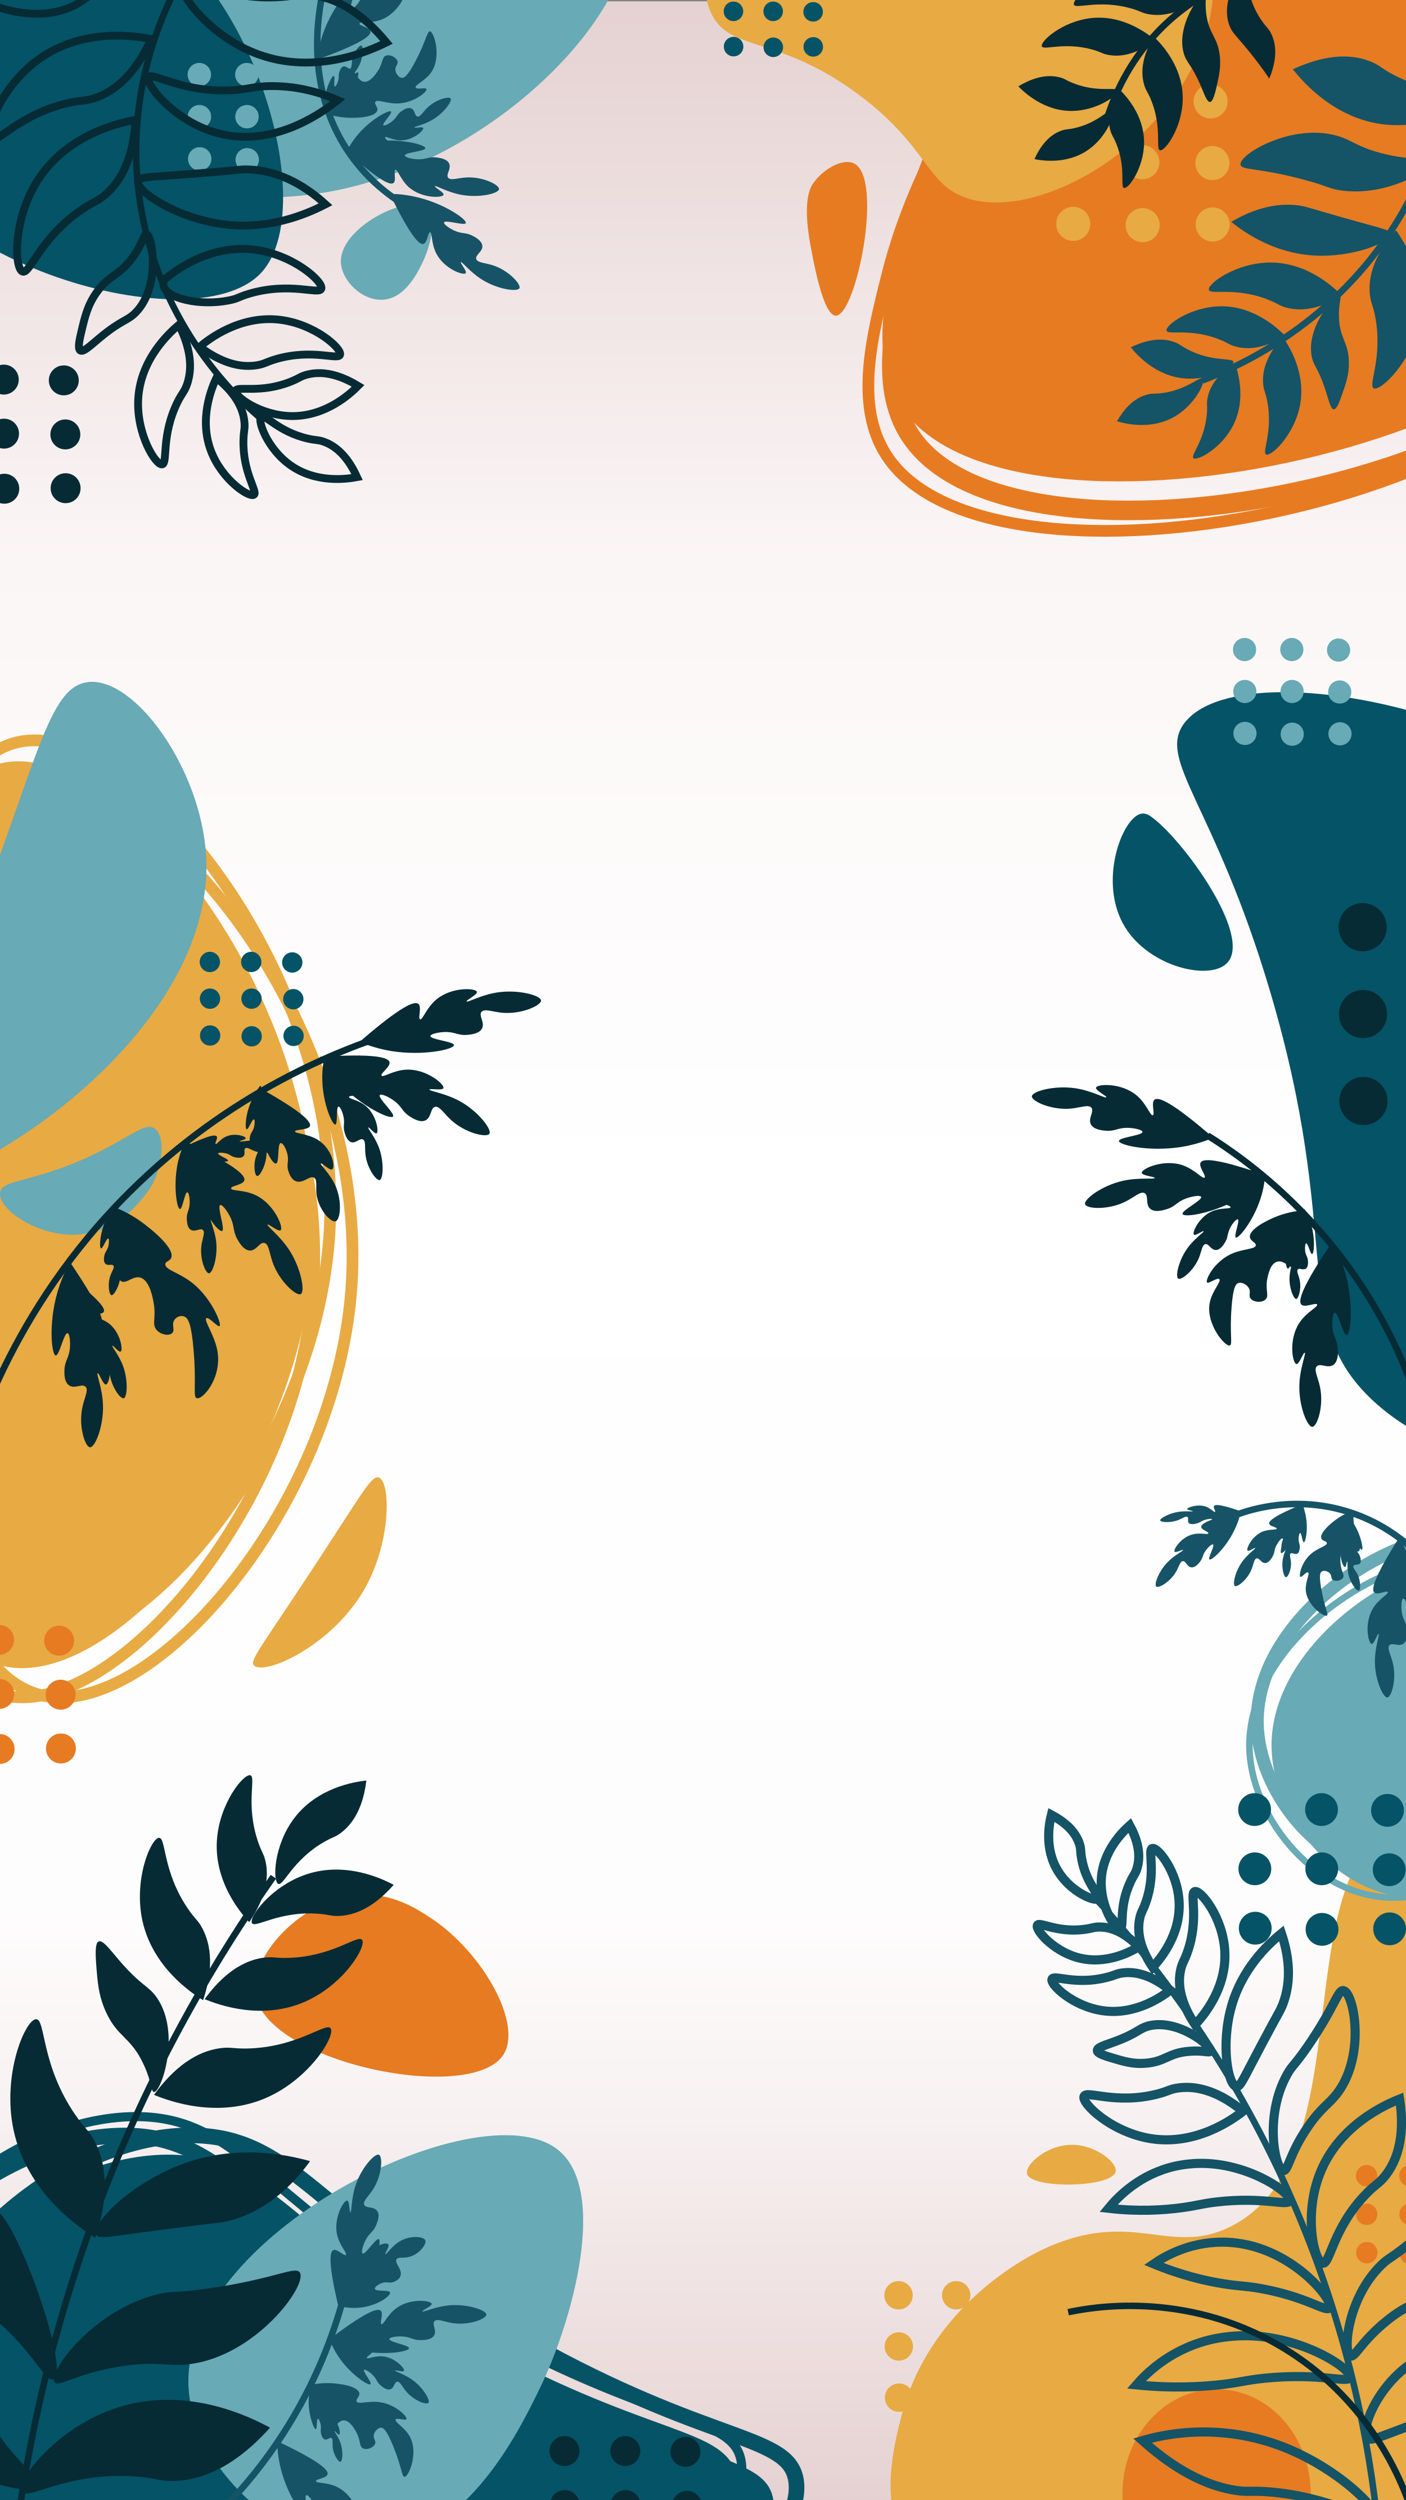 <?xml version="1.0" encoding="utf-8"?>
<!-- Generator: Adobe Illustrator 25.2.1, SVG Export Plug-In . SVG Version: 6.00 Build 0)  -->
<svg version="1.1" xmlns="http://www.w3.org/2000/svg" xmlns:xlink="http://www.w3.org/1999/xlink" x="0px" y="0px"
	 viewBox="0 0 1080 1920" style="enable-background:new 0 0 1080 1920;" xml:space="preserve">
<rect x="0" y="0" width="1080" height="1920" fill="#808080" stroke="none"/>
<style type="text/css">
	.st0{fill:url(#SVGID_1_);}
	.st1{fill:none;stroke:#065366;stroke-width:7;stroke-miterlimit:10;}
	.st2{fill:none;stroke:#065366;stroke-width:12;stroke-miterlimit:10;}
	.st3{fill:#045366;}
	.st4{fill:none;stroke:#E77B21;stroke-width:9;stroke-miterlimit:10;}
	.st5{fill:none;stroke:#E77B21;stroke-width:15;stroke-miterlimit:10;}
	.st6{fill:#E67B22;}
	.st7{fill:#E8AA43;}
	.st8{fill:none;stroke:#E8AA43;stroke-width:9;stroke-miterlimit:10;}
	.st9{fill:#68AAB5;}
	.st10{fill:#062B35;}
	.st11{fill:none;stroke:#68AAB5;stroke-width:10;stroke-miterlimit:10;}
	.st12{fill:none;stroke:#68AAB5;stroke-width:5;stroke-miterlimit:10;}
	.st13{fill:none;stroke:#155366;stroke-width:5;stroke-miterlimit:10;}
	.st14{fill:#155366;}
	.st15{fill:none;stroke:#155366;stroke-width:7;stroke-miterlimit:10;}
	.st16{fill:#175366;}
	.st17{fill:none;stroke:#062B35;stroke-width:5;stroke-miterlimit:10;}
	.st18{fill:none;stroke:#062B35;stroke-width:6;stroke-miterlimit:10;}
</style>
<g id="_x31_">
	<linearGradient id="SVGID_1_" gradientUnits="userSpaceOnUse" x1="539.954" y1="1921.046" x2="539.954" y2="1.046">
		<stop  offset="0" style="stop-color:#E5D1D1"/>
		<stop  offset="1.343453e-02" style="stop-color:#E7D4D4"/>
		<stop  offset="0.159" style="stop-color:#F8F2F2"/>
		<stop  offset="0.239" style="stop-color:#FEFDFD"/>
		<stop  offset="0.532" style="stop-color:#FFFFFF"/>
		<stop  offset="0.778" style="stop-color:#FBF6F6"/>
		<stop  offset="1" style="stop-color:#E5D1D1"/>
	</linearGradient>
	<rect x="0" y="1" class="st0" width="1080" height="1920"/>
	<g>
		<path class="st1" d="M569.4,1890.6c11.4,77.9-244.4,249-465,180.6c-83.4-25.9-222.6-103.9-222.9-222.9
			c-0.4-118.6,122.2-222.9,222.9-222.9c84.4,0,100.8,73.2,272.8,166.5C508.6,1863,564.2,1855.6,569.4,1890.6z"/>
		<path class="st2" d="M611.5,1905.1c11.4,77.9-244.4,249-465,180.6C63,2059.8-76.1,1981.7-76.5,1862.7
			c-0.4-118.6,122.2-222.9,222.9-222.9c84.4,0,100.8,73.2,272.8,166.5C550.7,1877.5,606.3,1870,611.5,1905.1z"/>
		<path class="st2" d="M560.6,1905.1c11.4,77.9-244.4,249-465,180.6c-83.4-25.9-222.6-103.9-222.9-222.9
			c-0.4-118.6,122.2-222.9,222.9-222.9c84.4,0,100.8,73.2,272.8,166.5C499.8,1877.5,555.4,1870,560.6,1905.1z"/>
		<path class="st3" d="M594,1919.8c11.4,77.9-244.4,249-465,180.6c-83.4-25.9-222.6-103.9-222.9-222.9
			c-0.4-118.6,122.2-222.9,222.9-222.9c84.4,0,100.8,73.2,272.8,166.5C533.3,1892.3,588.8,1884.8,594,1919.8z"/>
	</g>
	<g>
		<path class="st4" d="M1252.5,210.1c-31.3,171.4-480.7,262.6-568.7,143.7c-28.5-38.4-14.8-92.8-2-143.7
			c23.6-93.8,110.9-272.8,285.4-273.5C1136.7-64.1,1271.9,104,1252.5,210.1z"/>
		<path class="st5" d="M1270.5,194.4C1239.3,365.8,789.9,457,701.8,338.1c-28.5-38.4-14.8-92.8-2-143.7
			C723.4,100.7,810.7-78.3,985.2-79C1154.7-79.8,1289.9,88.4,1270.5,194.4z"/>
		<path class="st6" d="M1263.3,172.1C1232,343.5,782.7,434.7,694.6,315.8c-28.5-38.4-14.8-92.8-2-143.7
			c23.6-93.8,110.9-272.8,285.4-273.5C1147.5-102.1,1282.7,66,1263.3,172.1z"/>
	</g>
</g>
<g id="_x32_">
	<path class="st7" d="M1094.5,1927.4c-139,100.3-355.5,100.3-400.3,23.8c-18.2-31.1-7.4-73.7-2-95.1c22-86.6,99.8-124.5,109-128.8
		c69.3-32.3,97.2,6.4,144.7-17.8c102.8-52.5,39.4-268.7,128.8-311.1c47.2-22.4,118.7,12.4,154.6,55.5
		C1320.8,1563.9,1251.8,1813.9,1094.5,1927.4z"/>
	<g>
		<path class="st8" d="M240.4,990.7c-13,168.7-154.4,330.9-238,311.1c-93-22-103-266.5-104.9-311.1c-5.2-127,16.1-364.2,104.9-382.5
			C91.7,589.8,255.7,791.5,240.4,990.7z"/>
		<path class="st8" d="M252.7,952.2c-13,168.7-154.4,330.9-238,311.1c-93-22-103-266.5-104.9-311.1C-95.3,825.2-74,588,14.7,569.7
			C104,551.3,268.1,753,252.7,952.2z"/>
		<path class="st8" d="M269.8,990.7c-13,168.7-154.4,330.9-238,311.1c-93-22-103-266.5-104.9-311.1c-5.2-127,16.1-364.2,104.9-382.5
			C121.1,589.8,285.1,791.5,269.8,990.7z"/>
		<path class="st7" d="M240.4,968.3c-13,168.7-154.4,330.9-238,311.1c-93-22-103-266.5-104.9-311.1c-5.2-127,16.1-364.2,104.9-382.5
			C91.7,567.4,255.7,769.1,240.4,968.3z"/>
	</g>
	<path class="st9" d="M480.1-70.1C503.5-5,386.6,123.5,252,147.4C105.9,173.3-58.4,75.5-54.9,3.2c3.6-74.1,184-124.9,306.9-130.8
		C284.5-129.1,456-137.4,480.1-70.1z"/>
	<path class="st3" d="M909.6,555.5c47-63.2,348.8-3.2,456.5,201.1c40.7,77.3,83.9,230.9,0,315.3c-83.6,84.1-244.1,71.2-315.3,0
		c-59.6-59.6-19.5-123.1-75.2-310.6C933.1,617.9,888.5,583.8,909.6,555.5z"/>
	<g>
		<circle class="st10" cx="433.6" cy="1882.2" r="11.5"/>
		<circle class="st10" cx="480.3" cy="1882.2" r="11.5"/>
		<circle class="st10" cx="526.5" cy="1882.8" r="11.5"/>
		<circle class="st10" cx="433.8" cy="1923.7" r="11.5"/>
		<circle class="st10" cx="480.5" cy="1923.7" r="11.5"/>
		<circle class="st10" cx="527.7" cy="1924.3" r="11.5"/>
		<circle class="st10" cx="434" cy="1965.1" r="11.5"/>
		<circle class="st10" cx="480.7" cy="1966" r="11.5"/>
		<circle class="st10" cx="527.9" cy="1965.6" r="11.5"/>
	</g>
	<g>
		<circle class="st7" cx="824" cy="77.3" r="13.1"/>
		<circle class="st7" cx="877.3" cy="77.3" r="13.1"/>
		<circle class="st7" cx="929.9" cy="77.9" r="13.1"/>
		<circle class="st7" cx="824.2" cy="124.6" r="13.1"/>
		<circle class="st7" cx="877.5" cy="124.6" r="13.1"/>
		<circle class="st7" cx="931.3" cy="125.2" r="13.1"/>
		<circle class="st7" cx="824.4" cy="171.9" r="13.1"/>
		<circle class="st7" cx="877.7" cy="172.9" r="13.1"/>
		<circle class="st7" cx="931.5" cy="172.4" r="13.1"/>
	</g>
</g>
<g id="_x33_">
	<path class="st6" d="M331.1,1473c39.9,26.4,70.7,81.6,55.5,105c-24.8,38-180.6,6.2-190.2-45.6c-5.5-29.6,35.1-74.2,79.3-77.3
		C301.3,1453.3,320.8,1466.2,331.1,1473z"/>
	<path class="st9" d="M158.3,656.9c8.8,149.5-218.2,279.8-251.7,251.7c-15.5-13,21.1-51,93.4-252c32.4-90.1,42.1-129.6,67.4-132.8
		C103.3,519.3,154.3,590.1,158.3,656.9z"/>
	<path class="st6" d="M656,125.5c23,11.4,1.7,116.6-13.9,116.9c-9.8,0.2-17.3-41.7-19.8-55.5c-5.9-32.8,0.2-42.8,2-45.6
		C631.5,130.4,647.1,121.1,656,125.5z"/>
	<path class="st3" d="M877,624.8c3.1-0.4,5.8,1.3,7.2,2.3c24.3,17.3,78.6,92.1,58.2,112.6c-13.5,13.6-59.5,2.8-78.2-27.7
		C842.9,677.5,862.2,626.9,877,624.8z"/>
	<path class="st7" d="M195.1,1278.9c-3.9-4.2,6.6-14.8,62-100.2c22.7-35,29-45.6,33.8-44.1c9.1,2.9,9.8,47.8-9.8,83.7
		C256.2,1263.9,202.7,1287.1,195.1,1278.9z"/>
	<path class="st7" d="M788.9,1669.4c-2-7.1,16.7-24.2,38.1-22.2c16.2,1.5,31.6,13.8,29.9,20.6C853.8,1680.1,792.1,1681,788.9,1669.4
		z"/>
	<g>
		<path class="st9" d="M1198.9,1346.2c-10.6,39.6-46.4,110.6-111,111c-59.5,0.4-107.6-59.2-111-111c-6-92.2,129.2-173.4,188.3-142.7
			C1205,1224.2,1212.1,1296.6,1198.9,1346.2z"/>
		<path class="st11" d="M1187.9,1327.9c-10.6,39.6-46.4,110.6-111,111c-59.5,0.4-107.6-59.2-111-111
			c-6-92.2,129.2-173.4,188.3-142.7C1194,1205.9,1201.1,1278.3,1187.9,1327.9z"/>
		<path class="st12" d="M1181.9,1346.2c-10.6,39.6-46.4,110.6-111,111c-59.5,0.4-107.6-59.2-111-111
			c-6-92.2,129.2-173.4,188.3-142.7C1188,1224.2,1195.1,1296.6,1181.9,1346.2z"/>
	</g>
	<path class="st9" d="M324.3,202.1c-3.8,7.8-13.6,27.8-31.2,28.1c-15.4,0.3-30.2-14.5-31.2-28.1c-1.9-27.1,51.4-53.5,65.5-42.6
		C336.6,166.5,330.4,189.8,324.3,202.1z"/>
	<g>
		<circle class="st10" cx="1046.7" cy="712" r="18.5"/>
		<circle class="st10" cx="1121.9" cy="712" r="18.5"/>
		<circle class="st10" cx="1196.2" cy="712.9" r="18.5"/>
		<circle class="st10" cx="1047" cy="778.7" r="18.5"/>
		<circle class="st10" cx="1122.2" cy="778.7" r="18.5"/>
		<circle class="st10" cx="1198.2" cy="779.6" r="18.5"/>
		<circle class="st10" cx="1047.3" cy="845.5" r="18.5"/>
		<circle class="st10" cx="1122.6" cy="846.8" r="18.5"/>
		<circle class="st10" cx="1198.5" cy="846.1" r="18.5"/>
	</g>
	<g>
		<circle class="st6" cx="-47.5" cy="1259.3" r="11.5"/>
		<circle class="st6" cx="-0.7" cy="1259.3" r="11.5"/>
		<circle class="st6" cx="45.4" cy="1259.9" r="11.5"/>
		<circle class="st6" cx="-47.3" cy="1300.8" r="11.5"/>
		<circle class="st6" cx="-0.6" cy="1300.8" r="11.5"/>
		<circle class="st6" cx="46.6" cy="1301.4" r="11.5"/>
		<circle class="st6" cx="-47.1" cy="1342.2" r="11.5"/>
		<circle class="st6" cx="-0.3" cy="1343.1" r="11.5"/>
		<circle class="st6" cx="46.8" cy="1342.7" r="11.5"/>
	</g>
	<g>
		<circle class="st7" cx="690.2" cy="1762.6" r="10.9"/>
		<circle class="st7" cx="734.5" cy="1762.6" r="10.9"/>
		<circle class="st7" cx="778.3" cy="1763.2" r="10.9"/>
		<circle class="st7" cx="690.4" cy="1801.9" r="10.9"/>
		<circle class="st7" cx="734.7" cy="1801.9" r="10.9"/>
		<circle class="st7" cx="779.4" cy="1802.5" r="10.9"/>
		<circle class="st7" cx="690.6" cy="1841.2" r="10.9"/>
		<circle class="st7" cx="734.9" cy="1842" r="10.9"/>
		<circle class="st7" cx="779.6" cy="1841.6" r="10.9"/>
	</g>
</g>
<g id="_x34_">
	<ellipse class="st6" cx="934.5" cy="1915" rx="72.3" ry="80.3"/>
	<path class="st7" d="M931.5-0.3c-9.5,96.8-126,172.5-188.3,152.6c-32-10.2-29.7-39.3-83.2-79.3c-61.3-45.8-98.3-33.1-113-61.4
		c-27.1-52.1,47.8-192.3,162.5-208C820.5-211.5,942-106.7,931.5-0.3z"/>
	<path class="st9" d="M414.3,1834.8c-16.5,33.8-58.6,120-134.7,121.4c-66.5,1.2-130.5-62.8-134.7-121.4
		c-8.2-117.2,222.3-231.3,283.2-184.3C467.5,1680.8,440.4,1781.4,414.3,1834.8z"/>
	<path class="st3" d="M200.3,209.8C147,266.1-83.8,197.2-93,84C-98.9,11.4-13.6-75.4,62.6-71.6C180.3-65.8,252.3,155,200.3,209.8z"
		/>
	<path class="st9" d="M112.9,915.8c-6.9,9-24.5,32-56.4,32.4c-29.2,0.3-58.3-20-56.4-32.4c1.6-10.3,23.1-7.3,65.5-26.3
		c33.6-15.1,45.3-28.3,53.2-22.9C127.9,873,125,900.1,112.9,915.8z"/>
	<g>
		<circle class="st10" cx="-43.9" cy="291.5" r="11.5"/>
		<circle class="st10" cx="2.9" cy="291.5" r="11.5"/>
		<circle class="st10" cx="49" cy="292.1" r="11.5"/>
		<circle class="st10" cx="-43.7" cy="333" r="11.5"/>
		<circle class="st10" cx="3.1" cy="333" r="11.5"/>
		<circle class="st10" cx="50.2" cy="333.6" r="11.5"/>
		<circle class="st10" cx="-43.5" cy="374.4" r="11.5"/>
		<circle class="st10" cx="3.3" cy="375.3" r="11.5"/>
		<circle class="st10" cx="50.4" cy="374.9" r="11.5"/>
	</g>
	<g>
		<circle class="st6" cx="1049.7" cy="1670.8" r="8.2"/>
		<circle class="st6" cx="1083" cy="1670.8" r="8.2"/>
		<circle class="st6" cx="1115.9" cy="1671.2" r="8.2"/>
		<circle class="st6" cx="1049.8" cy="1700.4" r="8.2"/>
		<circle class="st6" cx="1083.1" cy="1700.4" r="8.2"/>
		<circle class="st6" cx="1116.8" cy="1700.8" r="8.2"/>
		<circle class="st6" cx="1049.9" cy="1729.9" r="8.2"/>
		<circle class="st6" cx="1083.3" cy="1730.5" r="8.2"/>
		<circle class="st6" cx="1116.9" cy="1730.2" r="8.2"/>
	</g>
	<g>
		<circle class="st9" cx="956" cy="498.8" r="8.9"/>
		<circle class="st9" cx="992.3" cy="498.8" r="8.9"/>
		<circle class="st9" cx="1028.2" cy="499.2" r="8.9"/>
		<circle class="st9" cx="956.2" cy="531" r="8.9"/>
		<circle class="st9" cx="992.5" cy="531" r="8.9"/>
		<circle class="st9" cx="1029.1" cy="531.4" r="8.9"/>
		<circle class="st9" cx="956.3" cy="563.2" r="8.9"/>
		<circle class="st9" cx="992.6" cy="563.8" r="8.9"/>
		<circle class="st9" cx="1029.3" cy="563.5" r="8.9"/>
	</g>
</g>
<g id="_x35_">
	<g>
		<circle class="st3" cx="563.3" cy="-18.3" r="7.5"/>
		<circle class="st3" cx="593.7" cy="-18.3" r="7.5"/>
		<circle class="st3" cx="623.8" cy="-17.9" r="7.5"/>
		<circle class="st3" cx="563.4" cy="8.7" r="7.5"/>
		<circle class="st3" cx="593.9" cy="8.7" r="7.5"/>
		<circle class="st3" cx="624.6" cy="9.1" r="7.5"/>
		<circle class="st3" cx="563.5" cy="35.8" r="7.5"/>
		<circle class="st3" cx="594" cy="36.3" r="7.5"/>
		<circle class="st3" cx="624.7" cy="36" r="7.5"/>
	</g>
	<g>
		<circle class="st9" cx="153.1" cy="57.3" r="9"/>
		<circle class="st9" cx="189.6" cy="57.3" r="9"/>
		<circle class="st9" cx="225.6" cy="57.7" r="9"/>
		<circle class="st9" cx="153.2" cy="89.6" r="9"/>
		<circle class="st9" cx="189.7" cy="89.6" r="9"/>
		<circle class="st9" cx="226.6" cy="90.1" r="9"/>
		<circle class="st9" cx="153.4" cy="122" r="9"/>
		<circle class="st9" cx="189.9" cy="122.7" r="9"/>
		<circle class="st9" cx="226.7" cy="122.3" r="9"/>
	</g>
	<g>
		<circle class="st3" cx="963.7" cy="1389.6" r="12.6"/>
		<circle class="st3" cx="1015.1" cy="1389.6" r="12.6"/>
		<circle class="st3" cx="1065.8" cy="1390.2" r="12.6"/>
		<circle class="st3" cx="963.9" cy="1435.1" r="12.6"/>
		<circle class="st3" cx="1015.3" cy="1435.1" r="12.6"/>
		<circle class="st3" cx="1067.1" cy="1435.8" r="12.6"/>
		<circle class="st3" cx="964.2" cy="1480.7" r="12.6"/>
		<circle class="st3" cx="1015.5" cy="1481.6" r="12.6"/>
		<circle class="st3" cx="1067.4" cy="1481.2" r="12.6"/>
	</g>
	<g>
		<circle class="st3" cx="161.2" cy="738.7" r="7.8"/>
		<circle class="st3" cx="193" cy="738.7" r="7.8"/>
		<circle class="st3" cx="224.5" cy="739.1" r="7.8"/>
		<circle class="st3" cx="161.3" cy="766.9" r="7.8"/>
		<circle class="st3" cx="193.2" cy="766.9" r="7.8"/>
		<circle class="st3" cx="225.3" cy="767.3" r="7.8"/>
		<circle class="st3" cx="161.4" cy="795.2" r="7.8"/>
		<circle class="st3" cx="193.3" cy="795.8" r="7.8"/>
		<circle class="st3" cx="225.5" cy="795.5" r="7.8"/>
	</g>
	<path class="st13" d="M1108.1,1216.8c-5.7-9-27.6-41.3-71.3-55.5c-41.8-13.5-76.9-1.9-87.2,2"/>
	<path class="st13" d="M923.5,292.2c29.5-11.3,95.5-41.5,143-111.8c21.7-32.1,33.2-63.4,39.6-87.2"/>
	<path class="st13" d="M838.6,1454.6c44.3,47.8,105.2,124.4,152.6,231.9c44.7,101.3,61.1,192.6,67.4,255.6"/>
	<path class="st13" d="M309.3,156.6c-12.7-8-28.4-20.5-41.4-39.6C228.1,58.6,248.5-10.4,252-21.8"/>
	<path class="st13" d="M41.9,2013.4c36.9-15.3,113.6-53.4,170.4-136.7c26.8-39.3,41.6-77.4,50-106.7"/>
	<path class="st14" d="M882,302.8c3.9-0.9,4.7-0.2,10.3-0.9c19.5-2.4,29.4-13.3,31.6-11.2c2.4,2.4-5.8,20.2-22,29.4
		c-18,10.3-37.7,5.2-43.9,3.4C862.7,315.3,870.3,305.5,882,302.8z"/>
	<path class="st14" d="M902.7,262.9c4,1.6,4.3,2.7,9.7,5.5c18.9,9.8,34.4,6.1,35,9.4c0.7,3.6-17.5,14.5-37.6,12.8
		c-22.3-1.9-36.8-18.4-41.2-23.9C877.8,262.3,890.6,258.2,902.7,262.9z"/>
	<path class="st14" d="M948.7,266c-4.7-1.3-5.2-2.6-11.7-5.2c-22.6-9.1-39.9-3.2-40.9-6.9c-1.2-4.1,18.4-18.4,41.5-18.7
		c25.7-0.3,44,17,49.6,22.7C977.2,264,963,270.1,948.7,266z"/>
	<path class="st14" d="M1027.5,104.4c11.2,3.3,14.5,8.1,32.7,13c24.5,6.6,37.4,3,38.2,6.7c1.4,6.4-34.8,28-70.5,21.8
		c-8.3-1.5-7.4-2.8-25.9-7.8c-35.2-9.5-48.4-7.2-49.1-11.6C951.4,118.6,992.6,94.1,1027.5,104.4z"/>
	<path class="st14" d="M927.5,305.9c-0.8,4.2,0,5.1-0.4,11.2c-1.6,21.2-12.8,32.5-10.4,34.7c2.7,2.5,21.5-7.3,30.6-25.3
		c10.1-20,3.6-41,1.3-47.6C940,284.4,929.8,293.1,927.5,305.9z"/>
	<path class="st14" d="M970.3,295.1c0.5,4.9,1.6,5.6,3,12.4c4.8,23.9-4.2,39.8-0.8,41.5c3.8,1.9,21.5-14.7,26-37.4
		c5-25.2-8.6-46.4-13.2-52.9C977.5,267.5,968.9,280.3,970.3,295.1z"/>
	<path class="st14" d="M1139.9,190c-3.8-6.5-5.8-6.7-12.2-15.2c-22.1-29.8-20.2-57.6-25.9-57.7c-6.5-0.1-11.8,37.8-11.5,68.5
		c0.1,18.3,2.1,24.1,3.1,26.5c9.9,25.7,39.8,35.2,49.6,37.9C1148,232.9,1151.4,209.5,1139.9,190z"/>
	<path class="st14" d="M1052.9,47.3c7,2.8,7.5,4.8,16.9,9.8c32.8,17.5,60,11.4,60.9,17.1c1.1,6.4-31,24.9-66.1,21.5
		c-39-3.8-64-33-71.5-42.5C1009.4,45.7,1031.9,38.8,1052.9,47.3z"/>
	<path class="st14" d="M987.6,236.1c-5.3-1.5-5.8-2.9-13.1-5.8c-25.3-10.2-44.7-3.6-45.9-7.7c-1.3-4.6,20.6-20.7,46.6-21
		c28.8-0.3,49.3,19,55.6,25.4C1019.5,233.9,1003.6,240.7,987.6,236.1z"/>
	<path class="st14" d="M1036.1,277.6c-0.4-15.5-7.2-17.5-7.6-34.4c-0.3-10.5,2.2-15,0.7-15.7c-3.7-1.6-26.1,23.5-21.6,46.3
		c1.6,8,5.2,8.7,10.9,27c2.4,7.4,3.7,13.5,6.1,13.5c1,0,2.7-0.9,5.8-10C1034,294.2,1036.4,287.3,1036.1,277.6z"/>
	<path class="st14" d="M1000.1,158.2c2.9,0.5,3.7,0.9,14.9,4.1c44.9,13.2,52.9,13.7,53.1,17.1c0.5,6.6-28.9,18.6-58.9,16.8
		c-29.9-1.8-52-16.6-63.4-25.8C958.8,162.7,978.2,154.3,1000.1,158.2z"/>
	<path class="st14" d="M1052.2,225.7c0.6,6.6,2.1,7.5,4,16.7c6.4,32.1-5.6,53.5-1,55.8c5.1,2.5,28.9-19.8,34.9-50.3
		c6.7-33.9-11.6-62.4-17.8-71.1C1061.9,188.5,1050.4,205.8,1052.2,225.7z"/>
	<path class="st15" d="M829.4,1416.8c1.1,3.8,0.4,4.7,1.4,10.2c3.3,19.4,14.7,28.7,12.6,31c-2.3,2.5-20.5-4.8-30.4-20.6
		c-11.1-17.5-7-37.4-5.4-43.7C815.9,1398.1,826.1,1405.3,829.4,1416.8z"/>
	<path class="st15" d="M873.1,1435.6c-1.4,4.1-2.5,4.4-5,10c-8.9,19.3-4.5,34.6-7.7,35.4c-3.6,0.8-15.3-16.8-14.5-37
		c0.9-22.4,16.7-37.6,21.9-42.2C872.6,1410.7,877.3,1423.3,873.1,1435.6z"/>
	<path class="st15" d="M875.6,1472.6c1.1-4.8,2.3-5.3,4.6-11.9c8-23,1.3-40,4.9-41.2c4-1.3,19.3,17.5,20.6,40.6
		c1.5,25.7-14.9,44.8-20.3,50.6C879,1501,872.2,1487.1,875.6,1472.6z"/>
	<path class="st15" d="M1027.9,1606.5c-6.9,9.5-12.4,11-23.1,26.5c-14.4,20.9-15.3,34.3-19,33.8c-6.5-0.8-14.9-42.1,2.9-73.8
		c4.1-7.4,5.1-6.1,16-21.9c20.7-30.1,22.9-43.2,27.2-42.5C1039.8,1530,1049.2,1577,1027.9,1606.5z"/>
	<path class="st15" d="M844,1479.8c-4.3,0.1-5,1-11,1.8c-21.1,2.7-34.4-6-36.1-3.2c-1.9,3.2,11.5,19.6,31,24.9
		c21.6,5.9,40.9-4.7,46.8-8.3C867.6,1487.7,856.9,1479.5,844,1479.8z"/>
	<path class="st15" d="M861.9,1515.1c-4.9,0.7-5.5,1.9-12.3,3.5c-23.6,5.9-39.9-2.3-41.5,1.2c-1.7,3.9,15.7,20.8,38.6,24.2
		c25.4,3.8,45.9-10.8,52.2-15.7C889.8,1521,876.6,1513,861.9,1515.1z"/>
	<path class="st15" d="M908,1695.3c12.5-1.7,14.6-3,26.9-4.4c36.1-4.1,54.2,3.4,55.6-0.8c1.9-5.6-28.2-27-63.3-28.7
		c-14.5-0.7-25.6,2.2-29.7,3.4c-25,7.3-40,23.7-46,31C874.1,1698.4,893.1,1697.3,908,1695.3z"/>
	<path class="st15" d="M1063.9,1671c-4.7,5.9-6.7,5.8-14.2,13.4c-26,26.5-27.9,54.3-33.6,53.6c-6.4-0.8-15.2-36.7-2-69.5
		c14.6-36.4,49.7-52.1,61-56.6C1077.8,1629.7,1078,1653.3,1063.9,1671z"/>
	<path class="st15" d="M907,1512.2c1.3-5.4,2.6-6,5.2-13.4c9-25.8,1.5-44.8,5.5-46.2c4.5-1.5,21.6,19.7,23.1,45.5
		c1.7,28.8-16.7,50.2-22.8,56.7C910.8,1544,903.2,1528.4,907,1512.2z"/>
	<path class="st15" d="M880,1584.4c15.5-1.2,17.1-8,34-9.2c10.5-0.8,15.1,1.5,15.7-0.1c1.4-3.8-24.7-25-47.2-19.4
		c-7.9,2-8.4,5.6-26.4,12.2c-7.3,2.7-13.3,4.3-13.2,6.8c0,1,1,2.6,10.2,5.3C863.4,1583.1,870.4,1585.2,880,1584.4z"/>
	<path class="st15" d="M984.9,1540.3c-1.1,2.7-1.6,3.5-7.2,13.7c-22.3,41.1-24.5,48.8-27.9,48.3c-6.6-0.9-12.1-32.1-4-61.1
		c8-28.8,27.2-47.3,38.5-56.5C989.1,1498.9,993.3,1519.7,984.9,1540.3z"/>
	<path class="st15" d="M905,1603.4c-6.6,0.9-7.4,2.5-16.5,4.8c-31.8,7.9-53.7-3.1-55.8,1.6c-2.3,5.2,21.1,27.9,51.9,32.6
		c34.2,5.1,61.8-14.5,70.2-21.1C942.6,1611.3,924.8,1600.6,905,1603.4z"/>
	<path class="st15" d="M940.7,1753.9c12.4,1.9,14.9,1.3,27,3.4c35.8,6.3,51,18.6,53.5,15c3.4-4.8-19.3-33.9-52.6-45.4
		c-13.7-4.8-25.2-5.1-29.5-5.1c-26.1-0.1-45.1,11.3-52.9,16.7C907.3,1747.2,925.8,1751.6,940.7,1753.9z"/>
	<path class="st15" d="M1094.9,1763.4c-9.3,7.2-15.1,7-29.7,18.8c-19.8,16-24.4,28.5-27.9,27c-6-2.6-2.3-44.6,23.8-69.9
		c6.1-5.9,6.6-4.4,21.5-16.4c28.4-23,34.2-34.9,38.2-33C1128.2,1693.5,1123.8,1741.2,1094.9,1763.4z"/>
	<path class="st15" d="M939.6,1831c14.7-1.8,17.3-3.2,31.7-4.7c42.6-4.3,63.9,4,65.5-0.5c2.2-6.1-33.4-30-74.8-32
		c-17.1-0.8-30.2,2.3-35,3.6c-29.5,7.9-47.1,25.9-54.1,34C899.5,1834.1,922,1833.1,939.6,1831z"/>
	<path class="st15" d="M1119.4,1849.4c-2.6,1.4-3.5,1.5-14.7,5.5c-44.8,15.8-51.3,20.5-54.2,17.2c-5.7-6.5,6.9-37.8,31.2-55.5
		c24.1-17.7,53-17,69.1-15.1C1147.2,1817.8,1139.2,1839,1119.4,1849.4z"/>
	<path class="st15" d="M949.1,1912.4c9.7,1.5,11.2,0.1,24.8,1.1c47.6,3.5,78.7,23.7,82.2,19.5c3.9-4.8-28.2-38.2-72.9-54.9
		c-49.8-18.5-92.4-7.8-105.6-3.9C894.7,1889.5,919.7,1907.9,949.1,1912.4z"/>
	<path class="st16" d="M357.8,171.3c-1,2.3-15.8-2.8-16.7-0.5c-0.5,1.3,3.8,4.4,7.7,6.2c6.3,2.9,8.8,1.2,14.3,4.1
		c2.1,1.1,7,3.7,7.4,7.7c0.4,4.5-5.5,6.8-4.7,10c0.8,3,6.7,3,12.7,4.9c12.3,3.9,21.9,14.7,20.5,17.6c-1.5,3-16.6,1-28.6-6.5
		c-9.4-5.8-15.6-14.2-16.4-13.5c-0.8,0.6,5,7,3.7,8.5c-1.7,2-16.6-3.4-22.6-15.2c-4-7.8-3-16.2-4.7-16.3c-1.7-0.1-2,8-5.1,9
		c-3.2,1-10.1-6-25.9-38.4c5.4,0,13.1,0.5,22,2.8C342.2,156.8,358.9,168.8,357.8,171.3z"/>
	<path class="st16" d="M326.7,113.8c-0.1,2.5-15.8,3.1-15.7,5.6c0,1.4,5.1,2.7,9.4,2.9c6.9,0.4,8.6-2.2,14.8-1.4
		c2.3,0.3,7.9,0.9,9.7,4.5c2.1,4.1-2.6,8.4-0.7,11c1.8,2.5,7.3,0.3,13.6-0.1c12.8-0.9,25.8,5.6,25.5,8.9c-0.2,3.4-15.1,7-29,4.4
		c-10.9-2-19.7-7.5-20.2-6.6c-0.5,0.9,7.2,4.7,6.6,6.6c-0.8,2.5-16.7,2.9-26.6-5.8c-6.5-5.8-8.7-14-10.4-13.5
		c-1.7,0.5,1,8.2-1.4,10.2c-2.6,2.1-11.6-1.9-38.1-26.3c5-1.9,12.4-4.3,21.5-5.5C306.8,105.9,326.8,111,326.7,113.8z"/>
	<path class="st16" d="M300.4,85.7c1.1,1.4-7.1,9.2-5.9,10.5c0.7,0.7,4.1-1,6.5-2.9c4-3.1,3.7-5.3,7.4-7.9c1.4-1,4.7-3.3,7.4-2.2
		c3.1,1.2,2.6,5.8,4.8,6.3c2.2,0.5,4.1-3.3,7.4-6.5c6.6-6.6,16.7-9.2,18.1-7.4c1.5,1.9-4.9,11-13.6,16.2c-6.8,4.1-14.3,5.3-14.1,6.1
		c0.2,0.7,6.2-0.9,6.7,0.4c0.7,1.7-7.7,9.5-17.2,9.5c-6.3,0-11.4-3.5-12.1-2.4c-0.7,1.1,4.5,4,4.1,6.2c-0.4,2.4-7.2,4.5-33.2,3.9
		c1.8-3.4,4.7-8.2,9.1-13.2C285.9,90.9,299.1,84.1,300.4,85.7z"/>
	<path class="st16" d="M269,53.4c3.8-0.3,5.4,9.1,10.9,9.4c4.5,0.2,8.5-5.6,10-7.8c4.4-6.4,3.2-11,6.6-12.3c3.3-1.2,8.3,1.6,8.9,4.6
		c0.5,2.3-1.9,3.4-1.7,6.4c0.2,2.8,2.6,5.8,4.9,6.1c2,0.2,4.7-1.6,10.7-13.1c8.2-15.7,8.8-22.8,10.9-22.6c3.3,0.2,9.2,19.6,1,31.5
		c-4.6,6.5-12.7,9.6-11.9,11.6c0.8,1.9,7.7-0.3,8.3,1.2c0.7,1.9-9.2,10.4-21.4,11c-9.1,0.5-16.4-3.6-17.9-1.1
		c-1,1.7,2.2,3.8,1.5,6.5c-1.4,5.2-15.1,6-22.8,5.6c-7.4-0.4-13.4-2-17.4-3.5c2.8-3.2,6.8-8.3,10.2-15.2
		C264.8,61.6,265.6,53.7,269,53.4z"/>
	<path class="st16" d="M272.2-9.7c2.1,1.2-4.5,15.5-2.3,16.5c1.2,0.6,4.8-3.3,6.9-7c3.6-6,2.1-8.7,5.6-13.8c1.3-1.9,4.5-6.6,8.5-6.6
		c4.6,0,6.2,6.2,9.4,5.7c3.1-0.4,3.7-6.3,6.2-12.1c5.2-11.8,16.9-20.3,19.6-18.6c2.9,1.8-0.8,16.6-9.4,27.7
		c-6.8,8.7-15.8,14-15.2,14.9c0.5,0.8,7.5-4.2,8.9-2.8c1.8,1.9-5.2,16.2-17.5,20.9c-8.2,3.1-16.4,1.2-16.8,3c-0.3,1.7,7.8,2.9,8.4,6
		c0.7,3.3-7,9.4-40.9,21.7c0.6-5.3,1.9-13,5.1-21.6C256.1,4.3,269.8-11.1,272.2-9.7z"/>
	<path class="st16" d="M256.4,58.3c1.2,0.3-0.3,7.8,0.8,8.1c0.7,0.1,1.9-2.1,2.5-4.1c1-3.2,0-4.3,1-7.2c0.4-1.1,1.3-3.6,3.2-4.1
		c2.2-0.5,3.7,2.2,5.1,1.6c1.4-0.6,1-3.4,1.5-6.5c1.1-6.2,5.6-11.5,7.1-11.1c1.6,0.5,1.6,7.9-1.2,14.2c-2.2,4.9-5.8,8.5-5.4,8.8
		c0.4,0.3,3-2.9,3.9-2.4c1.1,0.7-0.5,8.2-5.8,11.9c-3.5,2.4-7.6,2.5-7.6,3.4c0.1,0.9,4,0.5,4.7,1.9c0.7,1.5-2.2,5.3-16.8,15
		c-0.3-2.6-0.6-6.3-0.1-10.8C250.4,66.8,255.1,58,256.4,58.3z"/>
	<path class="st16" d="M299.6,1760.4c-0.7-2.3-10.9-0.3-11.6-2.7c-0.4-1.3,2.5-3.5,5.1-4.4c4.3-1.6,6.1,0.6,9.9-1.2
		c1.4-0.7,4.8-2.2,4.9-6c0.1-4.2-4-7.6-3.6-10.4c0.4-2.7,4.5-1.6,8.7-2.3c8.4-1.4,14.8-9.8,13.7-12.9c-1.1-3.2-11.6-4.1-19.7,0.7
		c-6.3,3.8-10.4,10.6-11,9.8c-0.5-0.7,3.3-5.7,2.3-7.4c-1.2-2.2-11.5,0.1-15.2,10.2c-2.5,6.7-1.5,14.9-2.8,14.7
		c-1.2-0.2-1.7-8-3.8-9.5c-2.3-1.6-6.9,3.8-16.7,31.7c3.7,1,9.1,2,15.2,1.5C289.2,1771.3,300.4,1763.1,299.6,1760.4z"/>
	<path class="st16" d="M314.2,1803.3c0.2-2.5-15.4-4.6-15.1-7.1c0.2-1.4,5.4-2.2,9.6-2c6.9,0.3,8.4,3,14.6,2.8c2.3,0,8-0.1,10.1-3.5
		c2.4-3.8-1.8-8.6,0.3-11c2-2.3,7.3,0.4,13.6,1.4c12.7,2.1,26.2-3.2,26.3-6.4c0.1-3.4-14.4-8.4-28.4-7.2c-11,1-20.4,5.6-20.8,4.7
		c-0.4-0.9,7.6-4,7.2-5.9c-0.6-2.5-16.4-4.5-27,3.3c-7.1,5.1-10,13.1-11.6,12.4c-1.6-0.7,1.8-8.1-0.5-10.3
		c-2.4-2.4-11.7,0.7-40.4,22.6c4.8,2.4,11.9,5.4,20.9,7.5C293.6,1809.2,314,1806.1,314.2,1803.3z"/>
	<path class="st16" d="M284.6,1830.9c1.3-1.3-6.2-9.9-4.9-11c0.7-0.7,4,1.4,6.2,3.5c3.7,3.5,3.2,5.6,6.6,8.5
		c1.3,1.1,4.4,3.7,7.2,2.9c3.2-0.9,3.1-5.5,5.4-5.8c2.2-0.3,3.8,3.7,6.7,7.2c5.9,7.2,15.7,10.8,17.3,9c1.6-1.8-3.8-11.4-12-17.4
		c-6.4-4.7-13.7-6.6-13.5-7.4c0.2-0.7,6,1.5,6.7,0.2c0.9-1.7-6.8-10.2-16.3-11.1c-6.3-0.6-11.7,2.4-12.2,1.2
		c-0.5-1.1,4.8-3.5,4.6-5.8c-0.2-2.4-6.7-5.2-32.7-7c1.5,3.6,3.9,8.6,7.8,14C270.6,1824.3,283.2,1832.3,284.6,1830.9z"/>
	<path class="st16" d="M252.5,1867c3.8,0.7,6.2-8.6,11.8-8.3c4.5,0.2,7.9,6.4,9.2,8.7c3.8,6.8,2.2,11.3,5.4,12.8
		c3.1,1.5,8.4-0.8,9.3-3.8c0.7-2.3-1.6-3.6-1.1-6.5c0.5-2.7,3.1-5.5,5.5-5.6c2,0,4.5,2,9.4,14.1c6.7,16.4,6.6,23.5,8.7,23.6
		c3.3,0.1,11.1-18.7,3.9-31.2c-3.9-7-11.7-10.8-10.7-12.7c0.9-1.8,7.7,1,8.3-0.4c0.9-1.8-8.2-11.2-20.3-13c-9-1.3-16.7,2-18-0.6
		c-0.8-1.8,2.5-3.5,2.1-6.3c-0.9-5.3-14.5-7.4-22.1-7.7c-7.4-0.3-13.5,0.8-17.6,1.8c2.5,3.5,6,8.9,8.7,16.1
		C249,1858.4,249.1,1866.4,252.5,1867z"/>
	<path class="st16" d="M236,1932.8c2.3-1-3-15.8-0.7-16.7c1.3-0.5,4.4,3.7,6.3,7.6c3,6.3,1.3,8.8,4.2,14.3c1.1,2.1,3.8,7,7.8,7.3
		c4.5,0.4,6.8-5.5,9.9-4.8c3,0.7,3,6.6,5.1,12.7c4,12.2,14.9,21.8,17.8,20.3c3-1.5,0.8-16.6-6.8-28.5c-5.9-9.3-14.4-15.5-13.7-16.3
		c0.6-0.8,7.1,4.9,8.6,3.6c2-1.7-3.6-16.6-15.4-22.4c-7.8-3.9-16.3-2.8-16.4-4.6c-0.1-1.7,8-2.1,8.9-5.2c1-3.2-6.1-10.1-38.7-25.5
		c0.1,5.4,0.7,13.1,3,22C221.3,1917.3,233.4,1933.9,236,1932.8z"/>
	<path class="st16" d="M242.6,1865.4c1.2-0.2,0.4-7.8,1.6-8c0.7-0.1,1.6,2.3,2.1,4.3c0.7,3.3-0.4,4.3,0.3,7.2c0.3,1.1,1,3.8,2.8,4.4
		c2.1,0.7,3.8-1.8,5.2-1.1c1.3,0.7,0.7,3.5,0.9,6.6c0.5,6.2,4.5,12,6,11.7c1.6-0.4,2.3-7.8,0.1-14.3c-1.7-5.1-5-9-4.6-9.3
		c0.4-0.3,2.8,3.2,3.6,2.7c1.1-0.6,0.2-8.2-4.7-12.4c-3.2-2.8-7.4-3.2-7.2-4.1c0.1-0.8,4-0.1,4.8-1.4c0.8-1.4-1.7-5.5-15.3-16.5
		c-0.6,2.6-1.2,6.3-1.1,10.7C237.5,1856.4,241.3,1865.7,242.6,1865.4z"/>
	<path class="st16" d="M291,1719.5c-2.2-1.1-10.4,12.3-12.5,11c-1.2-0.7,0.1-5.8,2-9.6c3-6.3,6.1-6.5,8.5-12.3
		c0.9-2.2,3.1-7.4,0.8-10.7c-2.6-3.8-8.6-1.8-10-4.7c-1.3-2.8,3.2-6.5,6.7-11.9c7-10.8,7.6-25.3,4.6-26.6
		c-3.1-1.4-13.4,9.8-17.9,23.2c-3.5,10.5-3,20.9-4,20.9c-1,0-0.6-8.6-2.5-8.9c-2.6-0.5-10.6,13.2-7.8,26.1
		c1.9,8.5,8.1,14.4,6.8,15.6c-1.3,1.2-6.7-4.9-9.6-3.7c-3.1,1.3-4,11,4.5,46.1c4.1-3.4,9.8-8.7,15.2-16.2
		C288.3,1740.7,293.5,1720.8,291,1719.5z"/>
	<path class="st16" d="M924,1171.7c-0.3-1.1,7.5-3.9,7.1-5c-0.2-0.6-3-0.3-5.1,0.3c-3.5,1-4,2.3-7.2,3c-1.2,0.3-4.1,0.9-5.5-0.3
		c-1.6-1.4,0.1-4-1.2-4.8c-1.3-0.8-3.7,1-6.8,2.3c-6.3,2.5-13.8,1.8-14.1,0.4c-0.4-1.5,6.6-5.5,13.9-6.6c5.7-0.9,11,0,11.1-0.5
		c0.1-0.4-4.3-0.8-4.3-1.7c0.1-1.2,8-4,14.2-1.9c4.1,1.4,6.4,4.6,7.2,4.1c0.8-0.5-1.7-3.3-0.7-4.6c1-1.3,6.1-1.1,22.9,5
		c-2.2,1.7-5.6,3.9-10,5.9C935.1,1171.8,924.4,1172.9,924,1171.7z"/>
	<path class="st16" d="M984.1,1192.6c-1.5-0.7,2.6-10.5,1.1-11.2c-0.9-0.4-3.1,2.3-4.5,4.9c-2.3,4.1-1.2,5.9-3.4,9.4
		c-0.8,1.3-2.8,4.6-5.5,4.6c-3.1,0.1-4.3-4-6.5-3.6c-2,0.4-2.3,4.3-3.9,8.3c-3.2,8.1-10.9,14-12.8,13c-2-1.1,0.1-11.2,5.7-18.9
		c4.4-6,10.3-9.8,9.9-10.4c-0.4-0.5-4.9,3-5.9,2.1c-1.3-1.2,3.1-11,11.2-14.5c5.4-2.3,11-1.2,11.2-2.4c0.2-1.2-5.3-1.7-5.8-3.8
		c-0.5-2.2,4.5-6.5,27-15.6c-0.3,3.6-1,8.8-2.9,14.6C994.6,1182.8,985.8,1193.5,984.1,1192.6z"/>
	<path class="st16" d="M1001.5,1184.4c-1.1,0-1.7-7.3-2.8-7.2c-0.6,0-1.2,2.4-1.2,4.4c-0.1,3.2,1.1,4,0.9,6.9
		c-0.1,1.1-0.3,3.7-1.9,4.6c-1.9,1-3.9-1.1-5.1-0.2c-1.1,0.9-0.1,3.4,0.2,6.3c0.6,6-2.3,12.1-3.8,12c-1.6-0.1-3.5-6.9-2.5-13.4
		c0.8-5.1,3.2-9.3,2.8-9.5c-0.4-0.2-2.1,3.4-3,3.2c-1.2-0.4-1.6-7.7,2.3-12.5c2.6-3.1,6.4-4.2,6.1-5c-0.3-0.8-3.8,0.6-4.8-0.5
		c-1-1.2,0.7-5.4,11.7-18.1c1,2.3,2.2,5.7,2.8,9.9C1004.9,1175,1002.8,1184.4,1001.5,1184.4z"/>
	<path class="st16" d="M1043.9,1191c-2.3,2.1-8-3.2-11.7-0.6c-3,2.1-2.7,7.8-2.5,10c0.4,6.3,3.4,8.7,1.9,11.2
		c-1.5,2.4-6.1,3.1-8,1.5c-1.5-1.3-0.4-3.1-2.1-4.9c-1.5-1.7-4.5-2.5-6.2-1.4c-1.4,0.9-2.2,3.4-0.3,13.8c2.5,14.2,5.7,19,4.3,20
		c-2.2,1.5-15.7-8-16.3-19.7c-0.3-6.5,3.3-12.5,1.8-13.4c-1.4-0.8-4.8,4-5.9,3.4c-1.4-0.9,0.7-11.3,8.2-17.7
		c5.6-4.8,12.3-5.9,12.1-8.3c-0.2-1.6-3.3-1.3-4.2-3.4c-1.7-4,6.7-11.4,11.8-15c4.9-3.5,9.6-5.4,12.9-6.4c-0.2,3.5-0.2,8.7,1,14.8
		C1042.5,1183.6,1046,1189.1,1043.9,1191z"/>
	<path class="st16" d="M1086.2,1242.1c-2.4,0.4-5.9-15-8.3-14.5c-1.4,0.3-1.7,5.5-1.2,9.8c0.9,6.9,3.7,8.1,4.1,14.3
		c0.2,2.3,0.5,8-2.6,10.4c-3.6,2.8-8.7-1-10.9,1.3c-2.1,2.2,1,7.2,2.5,13.4c3.2,12.5-0.9,26.4-4.1,26.7c-3.3,0.4-9.6-13.6-9.6-27.7
		c0-11,3.9-20.8,2.8-21.1c-0.9-0.3-3.3,8-5.3,7.7c-2.6-0.4-5.9-15.9,1-27.2c4.5-7.5,12.2-11.1,11.4-12.6c-0.8-1.5-7.9,2.5-10.3,0.4
		c-2.6-2.2-0.3-11.7,19-42.2c2.8,4.6,6.5,11.4,9.2,20.2C1090.4,1221.1,1089,1241.6,1086.2,1242.1z"/>
	<path class="st16" d="M1046.1,1190.1c-1.1,0.5-4.6-6.4-5.6-5.9c-0.6,0.3-0.2,2.8,0.6,4.8c1.2,3.2,2.7,3.4,3.6,6.3
		c0.3,1.1,1.2,3.7,0,5.2c-1.4,1.7-4.2,0.5-5,1.9c-0.8,1.3,1.3,3.3,2.8,6c2.9,5.5,2.7,12.6,1.2,13.1c-1.5,0.6-6.1-5.3-7.8-12
		c-1.3-5.2-0.6-10.3-1.1-10.3c-0.5,0-0.6,4.1-1.6,4.2c-1.3,0.1-4.6-6.8-2.7-13c1.3-4.1,4.5-6.7,3.9-7.3c-0.6-0.6-3.4,2.1-4.8,1.4
		c-1.5-0.7-1.5-5.5,4-22.2c1.9,1.8,4.4,4.6,6.7,8.4C1045.6,1179.7,1047.4,1189.5,1046.1,1190.1z"/>
	<path class="st16" d="M929,1197.5c-1.4-1,4.3-10.5,2.8-11.5c-0.8-0.5-3.6,1.9-5.4,4.4c-3,3.9-2.1,5.9-4.9,9.3
		c-1.1,1.3-3.6,4.3-6.5,3.9c-3.2-0.4-4-4.8-6.3-4.8c-2.2,0.1-3,4.1-5.3,8.1c-4.5,7.9-13.4,12.9-15.2,11.5
		c-1.9-1.5,1.7-11.6,8.7-18.8c5.4-5.6,12.2-8.6,11.8-9.3c-0.3-0.6-5.6,2.4-6.5,1.3c-1.1-1.5,4.8-11,13.9-13.3
		c6-1.6,11.7,0.5,12.1-0.8c0.3-1.2-5.3-2.7-5.5-4.9c-0.2-2.4,5.6-6.1,30.5-12c-0.8,3.7-2.3,9-5.2,14.8
		C941.4,1189,930.6,1198.7,929,1197.5z"/>
</g>
<g id="_x36_">
	<path class="st10" d="M261.6,1407.7c-4.5,3.3-6,2.9-12.9,6.9c-24.1,14-30.9,33.8-34.9,32.1c-4.5-1.8-3.7-29.6,12.3-50.6
		c17.8-23.4,46.2-27.8,55.3-28.8C279.8,1380.5,275.3,1397.6,261.6,1407.7z"/>
	<path class="st10" d="M260.1,1471.3c-6.1,0.2-7.1-1.1-15.7-1.7c-30-2.2-48.2,11.2-50.8,7.3c-2.9-4.4,14.8-28.6,41.9-37.6
		c30.2-10,58.2,3.5,66.9,8.1C292.9,1458.2,278.5,1470.7,260.1,1471.3z"/>
	<path class="st10" d="M202.9,1503.3c6.9-0.9,8.2,0.5,18.1,0.2c34.5-0.8,53.7-18.1,57.1-13.9c3.8,4.7-13.7,34.3-43.7,47.5
		c-33.3,14.7-66.8,2.4-77.2-1.9C166.9,1521.8,182,1506,202.9,1503.3z"/>
	<path class="st10" d="M145.3,1815.5c-16.5,2-23.4-2.4-49.8,1.3c-35.7,5-50.4,16.9-53.6,12.6c-5.4-7.5,29.7-55.9,79.8-67.7
		c11.7-2.8,11.2-0.5,38.1-4.3c51.2-7.3,67-17.6,70.5-12.3C236.6,1754.6,196.5,1809.4,145.3,1815.5z"/>
	<path class="st10" d="M203.9,1429.1c-1.4-5.9-2.9-6.6-5.7-14.8c-9.7-28.5-1.4-49.4-5.8-51c-5-1.7-24,21.5-25.8,50.1
		c-2,31.7,18.1,55.4,24.8,62.7C199.5,1464.2,208,1447,203.9,1429.1z"/>
	<path class="st10" d="M155.2,1480.4c-3.3-6.1-5.2-6.4-10.8-14.6c-19.5-28.5-16.8-54.2-22.1-54.5c-6-0.3-19.8,31.2-13,63.2
		c7.6,35.6,37.1,55.6,46.7,61.5C161.2,1520.4,165.2,1498.9,155.2,1480.4z"/>
	<path class="st10" d="M-49.3,1753.4c8.6,6.3,11.3,5.5,24.4,13.1c45.5,26.5,58.4,63.8,66,60.7c8.6-3.5-5.8-55.8-23.2-95.7
		c-10.4-23.8-16.2-30.2-18.8-32.8c-27.3-27.9-71.5-23.7-85.7-21.7C-83.7,1702.1-75.2,1734.4-49.3,1753.4z"/>
	<path class="st10" d="M133,1905.2c-10.6,0.2-12.4-2.1-27.5-3.3c-52.5-4.5-84.5,18.6-88.9,11.7c-5-7.7,26.4-49.7,74-64.9
		c53-16.8,101.7,7.3,116.8,15.6C190.6,1883,165.1,1904.6,133,1905.2z"/>
	<path class="st17" d="M5.8,2010.3c6-80.8,22.8-191.8,69.7-315.9c40.7-107.7,91.5-192.3,134.5-253.2"/>
	<path class="st17" d="M158.7-47.5c-11.2,15-66.7,92.6-51.5,200.1c14.1,99.8,79.3,157.2,95.1,170.4"/>
	<path class="st17" d="M1086.7,1935.9c-4.3-15.4-26.9-89.6-103.7-134.5c-73.7-43.1-146.1-29.3-162.5-25.8"/>
	<path class="st17" d="M927.6,872c29.8,18.6,98.4,67,142.7,158.5c38.2,79,39.4,151.2,37.7,186.3"/>
	<path class="st17" d="M-33.5,1151.4c11-44.7,42.1-145.6,132.8-235.8c77.2-76.8,160.6-109.3,204.1-122.9"/>
	<path class="st17" d="M850.3,91.2c5.3-17,15.9-42.1,37.7-65.4c52.5-56.3,126.5-55.8,140.7-55.5"/>
	<path class="st10" d="M169.6,1572.8c7.8-1,9.2,0.5,20.3,0.3c38.7-0.9,60.2-20.2,64-15.6c4.2,5.2-15.4,38.4-49,53.3
		c-37.4,16.5-74.9,2.7-86.6-2.1C129.3,1593.6,146.2,1575.8,169.6,1572.8z"/>
	<path class="st10" d="M81.4,1545.1c9.2,20,19.1,18.8,29.1,40.6c6.2,13.5,5.5,20.8,7.8,20.8c5.7,0,20.9-45.2,2.3-72.3
		c-6.6-9.6-11.6-8.5-29.3-29.1c-7.2-8.4-12.3-15.5-15.5-14.2c-1.3,0.5-3,2.7-2,16.2C74.9,1522.3,75.7,1532.6,81.4,1545.1z"/>
	<path class="st10" d="M174.3,1705.8c-4.1,1-5.3,0.9-21.7,2.9c-65.9,7.9-76.5,11.7-78.7,7.4c-4.3-8.4,27.3-40.3,67.4-54.7
		c39.9-14.4,77-7.4,96.9-1.8C225.7,1676.8,205,1698.6,174.3,1705.8z"/>
	<path class="st10" d="M72.2,1643.4c-4.5-8.2-7-8.6-14.5-19.6c-26.3-38.3-22.6-72.8-29.8-73.2c-8.1-0.5-26.6,41.9-17.5,85
		c10.2,47.9,49.9,74.8,62.8,82.8C80.3,1697.3,85.7,1668.3,72.2,1643.4z"/>
	<path class="st10" d="M-28.8,1807.9c4.8,9.5,3.5,12.1,8.9,26.2c18.6,49.2,53.3,68.1,49,75.1c-4.8,7.8-56.3-2.3-90.5-38.7
		c-38.1-40.5-37.4-94.9-36.5-112.1C-73.7,1765.5-43.3,1779.2-28.8,1807.9z"/>
	<path class="st18" d="M248.4,339.1c-4.4-1.5-5.5-0.8-12-2.3c-22.7-5.2-33-19.2-35.8-16.9c-3.1,2.6,4.4,24.5,22.4,37.3
		c20,14.2,43.8,10.6,51.3,9.2C269.6,356.2,261.8,343.7,248.4,339.1z"/>
	<path class="st18" d="M235.4,287.8c-4.9,1.4-5.4,2.6-12.1,5.3c-23.4,9.3-41.2,3.1-42.3,6.9c-1.2,4.2,18.9,19.1,42.8,19.5
		c26.5,0.4,45.5-17.3,51.3-23.2C264.8,290.1,250.2,283.7,235.4,287.8z"/>
	<path class="st18" d="M197.8,280.4c5.7-1,6.5-2.4,14.4-4.7c27.7-8,47.4,1,49-3.2c1.8-4.7-19.5-23.9-46.7-27
		c-30.2-3.4-53.9,14.7-61.1,20.8C164.5,274.6,180.5,283.5,197.8,280.4z"/>
	<path class="st18" d="M187.8,324.6c0.4,5.1-0.6,6-0.8,13.2c-0.7,25.2,11.2,39.8,8.1,42.1c-3.5,2.6-24.5-11.2-33-33.5
		c-9.5-24.8,0.6-48.7,4.1-56.2C175.6,297.7,186.6,309.3,187.8,324.6z"/>
	<path class="st18" d="M143.5,295.6c-2,5.5-3.5,5.9-7.2,13.3c-12.7,25.9-7.3,46.8-11.7,47.7c-4.9,1-20.1-23.4-18.4-50.7
		c1.9-30.4,24-50.4,31.2-56.5C143.6,261.8,149.5,279.1,143.5,295.6z"/>
	<path class="st18" d="M236-4c-8.9-0.5-10.4,1.3-23,1.9C169,0,143-20.2,139.1-14.6c-4.4,6.3,20.5,42.4,59.8,56.5
		c43.7,15.7,85.1-2.9,98-9.3C283.4,16.3,262.8-2.5,236-4z"/>
	<path class="st18" d="M175.8,230.7c7.6-1.5,7.1-2.7,16.1-5.3c31.1-9,53.1,1.1,54.9-3.6c2.1-5.2-21.8-26.8-52.3-30.2
		c-33.9-3.8-60.4,16.5-68.5,23.3c-0.7,1.9-0.6,3.4-0.4,4.4C127.8,229.4,153.7,235.1,175.8,230.7z"/>
	<path class="st18" d="M73.7,225.3c10.4-15.2,18.3-12.9,29.5-29.5c7-10.3,7.4-16.4,9.3-16c4.7,0.8,11,40.1-8,59.9
		c-6.7,7-10.7,5.4-28.1,19.9c-7.1,5.9-12.3,11-14.7,9.6c-1-0.6-2.1-2.6,0.6-13.6C65.2,243.2,67.2,234.8,73.7,225.3z"/>
	<path class="st18" d="M190,130.1c-3.5-0.1-4.5,0.1-18.3,1.4c-55.2,4.9-64.6,3.6-65.6,7.5c-2.1,7.6,29.2,28.3,64.5,33.1
		c35.1,4.9,64.2-7.3,79.5-15.2C237,145,216.4,130.7,190,130.1z"/>
	<path class="st18" d="M80.3,150c-6,5-8.1,4.6-17.3,10.8c-32.1,21.7-39.8,49.7-45.6,47.8c-6.4-2.1-7.9-40.7,12.4-71.4
		C52.5,103,91.6,94.3,104.1,92C103.1,110.6,98.5,134.7,80.3,150z"/>
	<path class="st18" d="M54.5,5.4c8.2-3.5,8.7-5.8,19.7-12c38.4-21.5,70.7-15,71.7-21.7c1.1-7.6-37.3-28.8-78.7-23.9
		C21.2-46.8-7.6-11.6-16.3-0.1C3,8.4,29.9,16,54.5,5.4z"/>
	<path class="st18" d="M72.8,75.3c-7.4,2.5-9.2,1.3-20,3.7C15,87.5-2.4,110.8-7.1,106.9c-5.2-4.3,7.6-40.8,37.7-62
		c33.5-23.5,73.1-17.4,85.5-14.9C108.4,47,95.3,67.8,72.8,75.3z"/>
	<path class="st18" d="M208.9,66.1c-14.8,0-18,2.8-33,3.3c-37.4,1.3-59.1-14.5-61.8-10.1c-3.1,5.3,22.5,37.6,59.4,44.4
		c40.5,7.5,75.3-18.2,86-26.8C247.8,71.8,230.3,66.1,208.9,66.1z"/>
	<path class="st10" d="M859.5,876.2c0-2.9,18.2-4.2,18.1-7c-0.1-1.6-6-2.9-11-3.1c-8.1-0.2-10,2.8-17.2,2.2
		c-2.7-0.2-9.2-0.8-11.4-4.8c-2.5-4.6,2.7-9.8,0.4-12.8c-2.2-2.8-8.5-0.1-15.8,0.6c-14.9,1.4-30.1-5.6-30-9.4
		c0.2-3.9,17.3-8.6,33.5-6.2c12.7,1.9,23.2,8.1,23.7,6.9c0.5-1-8.6-5.2-7.9-7.4c0.9-2.9,19.3-3.9,31.1,5.9
		c7.8,6.5,10.6,16,12.5,15.3c1.9-0.7-1.5-9.5,1.3-11.9c3-2.5,13.5,1.7,45.2,29.2c-5.8,2.4-14.2,5.4-24.8,7.1
		C882.9,884.6,859.5,879.4,859.5,876.2z"/>
	<path class="st10" d="M1271.7,456.5"/>
	<path class="st10" d="M908.4,932.3c-1.1-2.7,15.4-10.6,14.2-13.2c-0.7-1.5-6.7-0.5-11.4,1.2c-7.6,2.7-8.2,6.3-15.2,8.3
		c-2.6,0.8-8.9,2.7-12.4-0.3c-4.1-3.4-1-10.1-4.3-12c-3.1-1.9-7.9,3-14.5,6.3c-13.3,6.8-30.1,5.8-31.3,2.2
		c-1.3-3.7,12.9-14.4,28.9-18c12.5-2.8,24.5-1,24.6-2.2c0.1-1.1-9.9-1.7-10-4c-0.2-3,16.5-10.7,31.1-5.9c9.6,3.2,15.7,11,17.2,9.6
		c1.5-1.3-4.8-8.3-3.1-11.5c1.8-3.5,13.2-3.3,52.7,10.6c-4.5,4.4-11.3,10.2-20.5,15.6C933.2,931.6,909.6,935.3,908.4,932.3z"/>
	<path class="st10" d="M949.3,950.3c-1.8-0.9,3.3-13.1,1.5-13.9c-1.1-0.5-3.9,2.9-5.6,6c-2.8,5.1-1.5,7.3-4.3,11.8
		c-1,1.7-3.6,5.7-6.9,5.7c-3.8,0.1-5.4-5-8.1-4.5c-2.5,0.5-2.9,5.4-4.9,10.4c-4,10-13.6,17.5-15.9,16.1c-2.5-1.4,0.2-14,7.1-23.5
		c5.4-7.5,12.9-12.2,12.3-12.9c-0.5-0.7-6.2,3.8-7.4,2.6c-1.6-1.5,3.9-13.7,14.1-18c6.8-2.9,13.8-1.5,14-3c0.2-1.5-6.6-2.2-7.2-4.8
		c-0.6-2.8,5.6-8.1,33.7-19.3c-0.3,4.5-1.2,10.9-3.7,18.2C962.4,938,951.4,951.3,949.3,950.3z"/>
	<path class="st10" d="M996.6,974.1c-4,2.1-9.9-7.3-16-5.1c-4.9,1.8-6.5,9.8-7.1,12.8c-1.8,8.8,1.6,13.2-1.4,16.1
		c-2.9,2.8-9.6,2.1-11.6-0.9c-1.6-2.3,0.5-4.5-1.1-7.6c-1.5-2.9-5.4-5-8-4.2c-2.3,0.7-4.3,3.8-5.4,18.9c-1.6,20.5,1,28.3-1.3,29.1
		c-3.6,1.3-18.8-16.7-15.4-33.1c1.9-9.1,9.1-16.1,7.3-17.8c-1.6-1.6-8.1,3.8-9.4,2.5c-1.6-1.7,5.1-15.3,17.8-21.5
		c9.5-4.6,19.2-3.7,19.6-7c0.3-2.2-4-3-4.5-6.2c-0.9-6.1,13.4-13.3,21.7-16.4c8-3,15.2-3.9,20.2-4.2c-1.6,4.7-3.5,11.9-4,20.8
		C997.4,963.4,1000.2,972.2,996.6,974.1z"/>
	<path class="st10" d="M1034.4,1025.2c-2.8,0.3-6.3-17.6-9.1-17.1c-1.6,0.3-2.2,6.3-1.8,11.3c0.7,8,3.9,9.6,4.2,16.8
		c0.1,2.7,0.3,9.3-3.5,11.9c-4.3,3.1-10-1.6-12.7,1.1c-2.6,2.5,0.9,8.4,2.4,15.7c3.2,14.6-2.1,30.6-5.8,30.8
		c-3.9,0.3-10.6-16.2-10-32.5c0.4-12.8,5.3-23.9,4.1-24.4c-1.1-0.4-4.2,9.1-6.4,8.7c-3-0.5-6.2-18.7,2.2-31.5
		c5.5-8.5,14.6-12.4,13.7-14.2c-0.9-1.8-9.3,2.6-12,0.1c-2.9-2.7,0.2-13.6,23.7-48.3c3.1,5.4,7,13.5,9.9,23.8
		C1040,1001,1037.6,1024.8,1034.4,1025.2z"/>
	<path class="st10" d="M1007.9,963c-1.4,0.2-3.2-8.5-4.6-8.2c-0.8,0.2-1,3.1-0.8,5.5c0.4,3.9,2,4.6,2.2,8.1c0.1,1.3,0.2,4.5-1.6,5.8
		c-2.1,1.5-4.9-0.7-6.2,0.6c-1.2,1.2,0.5,4.1,1.3,7.6c1.7,7.1-0.7,14.9-2.5,15.1c-1.9,0.2-5.3-7.8-5.2-15.7
		c0.1-6.2,2.3-11.7,1.8-11.9c-0.5-0.2-1.9,4.5-3,4.3c-1.5-0.2-3.2-9,0.8-15.4c2.6-4.2,7-6.2,6.5-7c-0.5-0.9-4.5,1.3-5.8,0.2
		c-1.4-1.3-0.1-6.6,11.1-23.7c1.6,2.6,3.6,6.5,5.1,11.5C1010.4,951.2,1009.4,962.8,1007.9,963z"/>
	<path class="st10" d="M348.7,802.6c0-2.9-18.2-4.2-18.1-7c0.1-1.6,6-2.9,11-3.1c8.1-0.2,10,2.8,17.2,2.2c2.7-0.2,9.2-0.8,11.4-4.8
		c2.5-4.6-2.7-9.8-0.4-12.8c2.2-2.8,8.5-0.1,15.8,0.6c14.9,1.4,30.1-5.6,30-9.4c-0.2-3.9-17.3-8.6-33.5-6.2
		c-12.7,1.9-23.2,8.1-23.7,6.9c-0.5-1,8.6-5.2,7.9-7.4c-0.9-2.9-19.3-3.9-31.1,5.9c-7.8,6.5-10.6,16-12.5,15.3
		c-1.9-0.7,1.5-9.5-1.3-11.9c-3-2.5-13.5,1.7-45.2,29.2c5.8,2.4,14.2,5.4,24.8,7.1C325.4,811,348.7,805.8,348.7,802.6z"/>
	<path class="st10" d="M301.9,857.4c1.7-2.3-12-14.4-10.1-16.5c1-1.2,6.6,1.3,10.6,4.2c6.6,4.7,6.2,8.3,12.3,12.2
		c2.3,1.5,7.8,5,12,3.1c4.8-2.2,3.8-9.4,7.4-10.4c3.5-1,6.8,5,12.3,10c11,10.2,27.4,13.8,29.5,10.7c2.2-3.2-8.5-17.3-22.9-25.2
		c-11.3-6.1-23.3-7.6-23.1-8.8c0.2-1.1,9.9,1,10.7-1.1c1.1-2.9-13-14.8-28.3-14.2c-10.1,0.4-18.1,6.3-19.2,4.6
		c-1.1-1.7,6.9-6.7,6.1-10.3c-0.8-3.8-11.8-6.8-53.6-4.1c3.1,5.4,8,12.9,15.4,20.6C278.2,850,299.9,860,301.9,857.4z"/>
	<path class="st10" d="M257.6,863.6c2-0.4,0.4-13.5,2.4-13.8c1.2-0.2,3,3.9,3.8,7.4c1.3,5.7-0.6,7.5,0.9,12.5
		c0.6,1.9,1.9,6.4,5.1,7.4c3.6,1.1,6.5-3.3,9-2.1c2.3,1.1,1.3,6,1.9,11.3c1.1,10.7,8.3,20.5,10.9,19.9c2.7-0.7,3.6-13.5-0.4-24.6
		c-3.2-8.7-9-15.2-8.3-15.8c0.6-0.5,4.9,5.3,6.4,4.5c1.9-1,0-14.2-8.6-21.2c-5.7-4.6-12.8-5.2-12.6-6.7c0.2-1.5,6.9-0.3,8.2-2.6
		c1.4-2.5-3.2-9.3-27.2-27.8c-0.9,4.4-1.8,10.8-1.5,18.6C248.3,848.2,255.3,864,257.6,863.6z"/>
	<path class="st10" d="M92.5,983.5c4.4,3.8,10.7-6,17.4-1.4c5.4,3.7,7.4,14.3,8.1,18.2c2.1,11.6-1.4,16,1.9,20.5
		c3.3,4.4,10.6,5.5,12.7,2.5c1.7-2.3-0.7-5.8,1-9.1c1.6-3.1,5.8-4.6,8.7-2.8c2.5,1.6,4.8,6.1,6.4,25.3c2.2,26.1-0.4,35.1,2,36.8
		c4,2.8,20.3-15,16.2-36.6c-2.3-11.9-10.4-22.9-8.5-24.6c1.8-1.5,9,7.3,10.3,6c1.7-1.6-5.9-20.6-20-32.3
		c-10.5-8.7-21.2-10.5-21.7-14.8c-0.4-2.9,4.4-2.5,4.8-6.4c0.9-7.4-15-20.7-24.2-27.2c-8.9-6.2-16.8-9.6-22.2-11.5
		c1.8,6.4,4.1,16,4.8,27.2C91.3,969.9,88.5,980,92.5,983.5z"/>
	<path class="st10" d="M42.8,1040.9c2.8,0.3,6.3-17.6,9.1-17.1c1.6,0.3,2.2,6.3,1.8,11.3c-0.7,8-3.9,9.6-4.2,16.8
		c-0.1,2.7-0.3,9.3,3.5,11.9c4.3,3.1,10-1.6,12.7,1.1c2.6,2.5-0.9,8.4-2.4,15.7c-3.2,14.6,2.1,30.6,5.8,30.8
		c3.9,0.3,10.6-16.2,10-32.5c-0.4-12.8-5.3-23.9-4.1-24.4c1.1-0.4,4.2,9.1,6.4,8.7c3-0.5,6.2-18.7-2.2-31.5
		c-5.5-8.5-14.6-12.4-13.7-14.2c0.9-1.8,9.3,2.6,12,0.1c2.9-2.7-0.2-13.6-23.7-48.3c-3.1,5.4-7,13.5-9.9,23.8
		C37.2,1016.7,39.6,1040.5,42.8,1040.9z"/>
	<path class="st10" d="M77.6,958.7c1.3,0.4,4.2-8,5.6-7.6c0.7,0.2,0.6,3.2,0.1,5.6c-0.9,3.8-2.6,4.3-3.2,7.8c-0.2,1.3-0.8,4.4,0.9,6
		c1.9,1.8,4.9-0.1,6.1,1.4c1.1,1.4-1,4-2.2,7.4c-2.5,6.8-1.1,14.9,0.7,15.3c1.9,0.4,6.2-7.1,7.1-15c0.7-6.2-0.9-11.9-0.3-12
		c0.5-0.1,1.4,4.7,2.5,4.6c1.5-0.1,4.3-8.6,1.1-15.3c-2.1-4.5-6.2-7-5.6-7.8c0.6-0.8,4.3,1.9,5.8,0.9c1.6-1.1,0.9-6.6-8.1-24.9
		c-1.9,2.4-4.3,6-6.4,10.8C76.6,946.7,76.1,958.3,77.6,958.7z"/>
	<path class="st10" d="M212,893.5c2.8-0.6,0.8-15.1,3.6-15.7c1.6-0.3,4,4,5,7.9c1.7,6.2-0.9,8.4,1,13.9c0.7,2.1,2.4,7,6.8,7.8
		c5,0.9,9-4.3,12.4-3.2c3.2,1,1.7,6.6,2.3,12.5c1.3,11.9,10.9,22.2,14.6,21.2c3.8-1,5.3-15.4-0.1-27.5c-4.2-9.4-12.1-16.2-11.1-16.9
		c0.9-0.6,6.6,5.5,8.6,4.5c2.7-1.4,0.3-15.9-11.3-22.9c-7.7-4.6-17.5-4.6-17.2-6.3c0.3-1.6,9.5-1,11.3-3.7
		c1.9-2.9-4.1-10.2-36.6-28.6c-1.3,5-2.7,12.3-2.4,20.9C199.6,877.2,208.9,894.2,212,893.5z"/>
	<path class="st10" d="M170.6,945.3c2.6-1.2-4.1-18.9-1.4-19.9c1.5-0.6,5.3,4.4,7.6,9.1c3.7,7.5,1.8,10.5,5.5,17.1
		c1.4,2.5,4.7,8.3,9.4,8.7c5.3,0.4,7.7-6.7,11.4-5.8c3.5,0.8,3.8,7.9,6.4,15.1c5.2,14.6,18.2,25.9,21.5,24.2
		c3.5-1.8,0.3-19.9-8.9-34c-7.3-11.1-17.4-18.4-16.6-19.4c0.7-0.9,8.4,5.9,10.1,4.3c2.3-2.1-4.8-19.8-18.8-26.7
		c-9.3-4.6-19.1-3.2-19.3-5.4c-0.2-2.1,9.3-2.6,10.2-6.2c1-3.9-7.5-12-46.1-30.2c0.3,6.4,1.3,15.6,4.3,26.2
		C152.8,926.9,167.6,946.7,170.6,945.3z"/>
	<path class="st10" d="M189.5,867.2c1.3,0.4,4.2-8,5.6-7.6c0.7,0.2,0.6,3.2,0.1,5.6c-0.9,3.8-2.6,4.3-3.2,7.8
		c-0.2,1.3-0.8,4.4,0.9,6c1.9,1.8,4.9-0.1,6.1,1.4c1.1,1.4-1,4-2.2,7.4c-2.5,6.8-1.1,14.9,0.7,15.3c1.9,0.4,6.2-7.1,7.1-15
		c0.7-6.2-0.9-11.9-0.3-12c0.5-0.1,1.4,4.7,2.5,4.6c1.5-0.1,4.3-8.6,1.1-15.3c-2.1-4.5-6.2-7-5.6-7.8c0.6-0.8,4.3,1.9,5.8,0.9
		c1.6-1.1,0.9-6.6-8.1-24.9c-1.9,2.4-4.3,6-6.4,10.8C188.4,855.2,188,866.8,189.5,867.2z"/>
	<path class="st10" d="M175.2,891.3c0.4-1.3-8-4.2-7.6-5.6c0.2-0.7,3.2-0.6,5.6-0.1c3.8,0.9,4.3,2.6,7.8,3.2c1.3,0.2,4.4,0.8,6-0.9
		c1.8-1.9-0.1-4.9,1.4-6.1c1.4-1.1,4,1,7.4,2.2c6.8,2.5,14.9,1.1,15.3-0.7c0.4-1.9-7.1-6.2-15-7.1c-6.2-0.7-11.9,0.9-12,0.3
		c-0.1-0.5,4.7-1.4,4.6-2.5c-0.1-1.5-8.6-4.3-15.3-1.1c-4.5,2.1-7,6.2-7.8,5.6c-0.8-0.6,1.9-4.3,0.9-5.8c-1.1-1.6-6.6-0.9-24.9,8.1
		c2.4,1.9,6,4.3,10.8,6.4C163.1,892.4,174.8,892.8,175.2,891.3z"/>
	<path class="st10" d="M138.2,928.4c2.1,0.1,3.7-13,5.7-12.8c1.2,0.1,1.9,4.5,1.8,8.1c-0.1,5.8-2.4,7.1-2.2,12.3
		c0.1,2,0.2,6.7,3.1,8.4c3.3,2,7.2-1.6,9.2,0.1c2,1.7-0.2,6.1-1,11.4c-1.6,10.7,3,21.9,5.7,21.9c2.8,0,6.8-12.2,5.6-23.9
		c-1-9.2-5-17-4.2-17.4c0.7-0.3,3.4,6.4,5.1,5.9c2.1-0.5,3.5-13.8-3.1-22.6c-4.4-5.9-11.2-8.2-10.6-9.6c0.6-1.4,6.8,1.4,8.6-0.5
		c1.9-2.1-0.8-9.8-19.5-33.6c-2,4.1-4.4,10.1-6,17.6C133,911.2,135.9,928.3,138.2,928.4z"/>
	<path class="st10" d="M61,1031.2c2-0.4,0.4-13.5,2.4-13.8c1.2-0.2,3,3.9,3.8,7.4c1.3,5.7-0.6,7.5,0.9,12.5c0.6,1.9,1.9,6.4,5.1,7.4
		c3.6,1.1,6.5-3.3,9-2.1c2.3,1.1,1.3,6,1.9,11.3c1.1,10.7,8.3,20.5,10.9,19.9c2.7-0.7,3.6-13.5-0.4-24.6c-3.2-8.7-9-15.2-8.3-15.8
		c0.6-0.5,4.9,5.3,6.4,4.5c1.9-1,0-14.2-8.6-21.2c-5.7-4.6-12.8-5.2-12.6-6.7c0.2-1.5,6.9-0.3,8.2-2.6c1.4-2.5-3.2-9.3-27.2-27.8
		c-0.9,4.4-1.8,10.8-1.5,18.6C51.7,1015.9,58.7,1031.7,61,1031.2z"/>
	<path class="st10" d="M815.6,100.2c3.6-1.2,4.5-0.6,9.7-1.8c18.4-4.1,26.8-15.4,29-13.6c2.5,2.1-3.6,19.8-18.2,30.1
		c-16.2,11.5-35.5,8.5-41.5,7.3C798.3,114,804.7,103.9,815.6,100.2z"/>
	<path class="st10" d="M814.4,59.5c4,1.1,4.4,2.2,9.8,4.3c18.9,7.6,33.3,2.6,34.2,5.7c1,3.4-15.4,15.4-34.7,15.7
		c-21.5,0.3-36.8-14.1-41.5-18.9C790.6,61.3,802.4,56.2,814.4,59.5z"/>
	<path class="st10" d="M851.5,42.2c-4.6-0.8-5.2-2-11.6-3.9c-22.4-6.5-38.3,0.7-39.6-2.7c-1.5-3.8,15.8-19.3,37.9-21.7
		c24.5-2.7,43.5,12.1,49.4,17C878.5,37.6,865.5,44.8,851.5,42.2z"/>
	<path class="st10" d="M853,100.5c1.2,3.9,2.2,4.3,4.4,9.7c7.7,18.8,2.9,33.3,6,34.2c3.4,0.9,15.3-15.5,15.4-34.8
		c0.1-21.5-14.5-36.7-19.3-41.3C854.5,76.7,849.5,88.6,853,100.5z"/>
	<path class="st10" d="M878.9,65.2c1.3,4.5,2.5,5,5.1,11.1c8.9,21.6,3.5,38.2,7,39.1c3.9,1.1,17.5-17.8,17.5-40
		c0-24.6-16.7-42-22.3-47.3C880.5,37.8,874.8,51.5,878.9,65.2z"/>
	<path class="st10" d="M976,25c-2.1-3.9-3.4-4.1-7-9.4c-12.6-18.3-10-34.6-13.6-34.8c-5.2-0.4-18.2,22.3-10.6,39.9
		c1.8,4.1,3.8,5.9,9.6,12.7c9.5,11.2,16.4,20.7,20.6,27C979,50.5,982.4,36.9,976,25z"/>
	<path class="st10" d="M882.3,10.9c-5.2-0.9-5.8-2.2-13-4.3c-25.1-7.3-43,0.7-44.4-3c-1.7-4.2,17.8-21.6,42.4-24.3
		c27.4-3,48.8,13.5,55.4,19.1C912.6,5.8,898.1,13.7,882.3,10.9z"/>
	<path class="st10" d="M936.9,42.3c-1.9-14.8-8.5-16-10.4-32.1c-1.2-10,0.7-14.5-0.8-15c-3.7-1.2-22.7,24.9-16.3,46.1
		c2.3,7.5,5.7,7.8,13,24.7c2.9,6.9,4.8,12.5,7.1,12.3c0.9-0.1,2.5-1.1,4.6-10C936.4,58.3,938,51.5,936.9,42.3z"/>
</g>
</svg>
